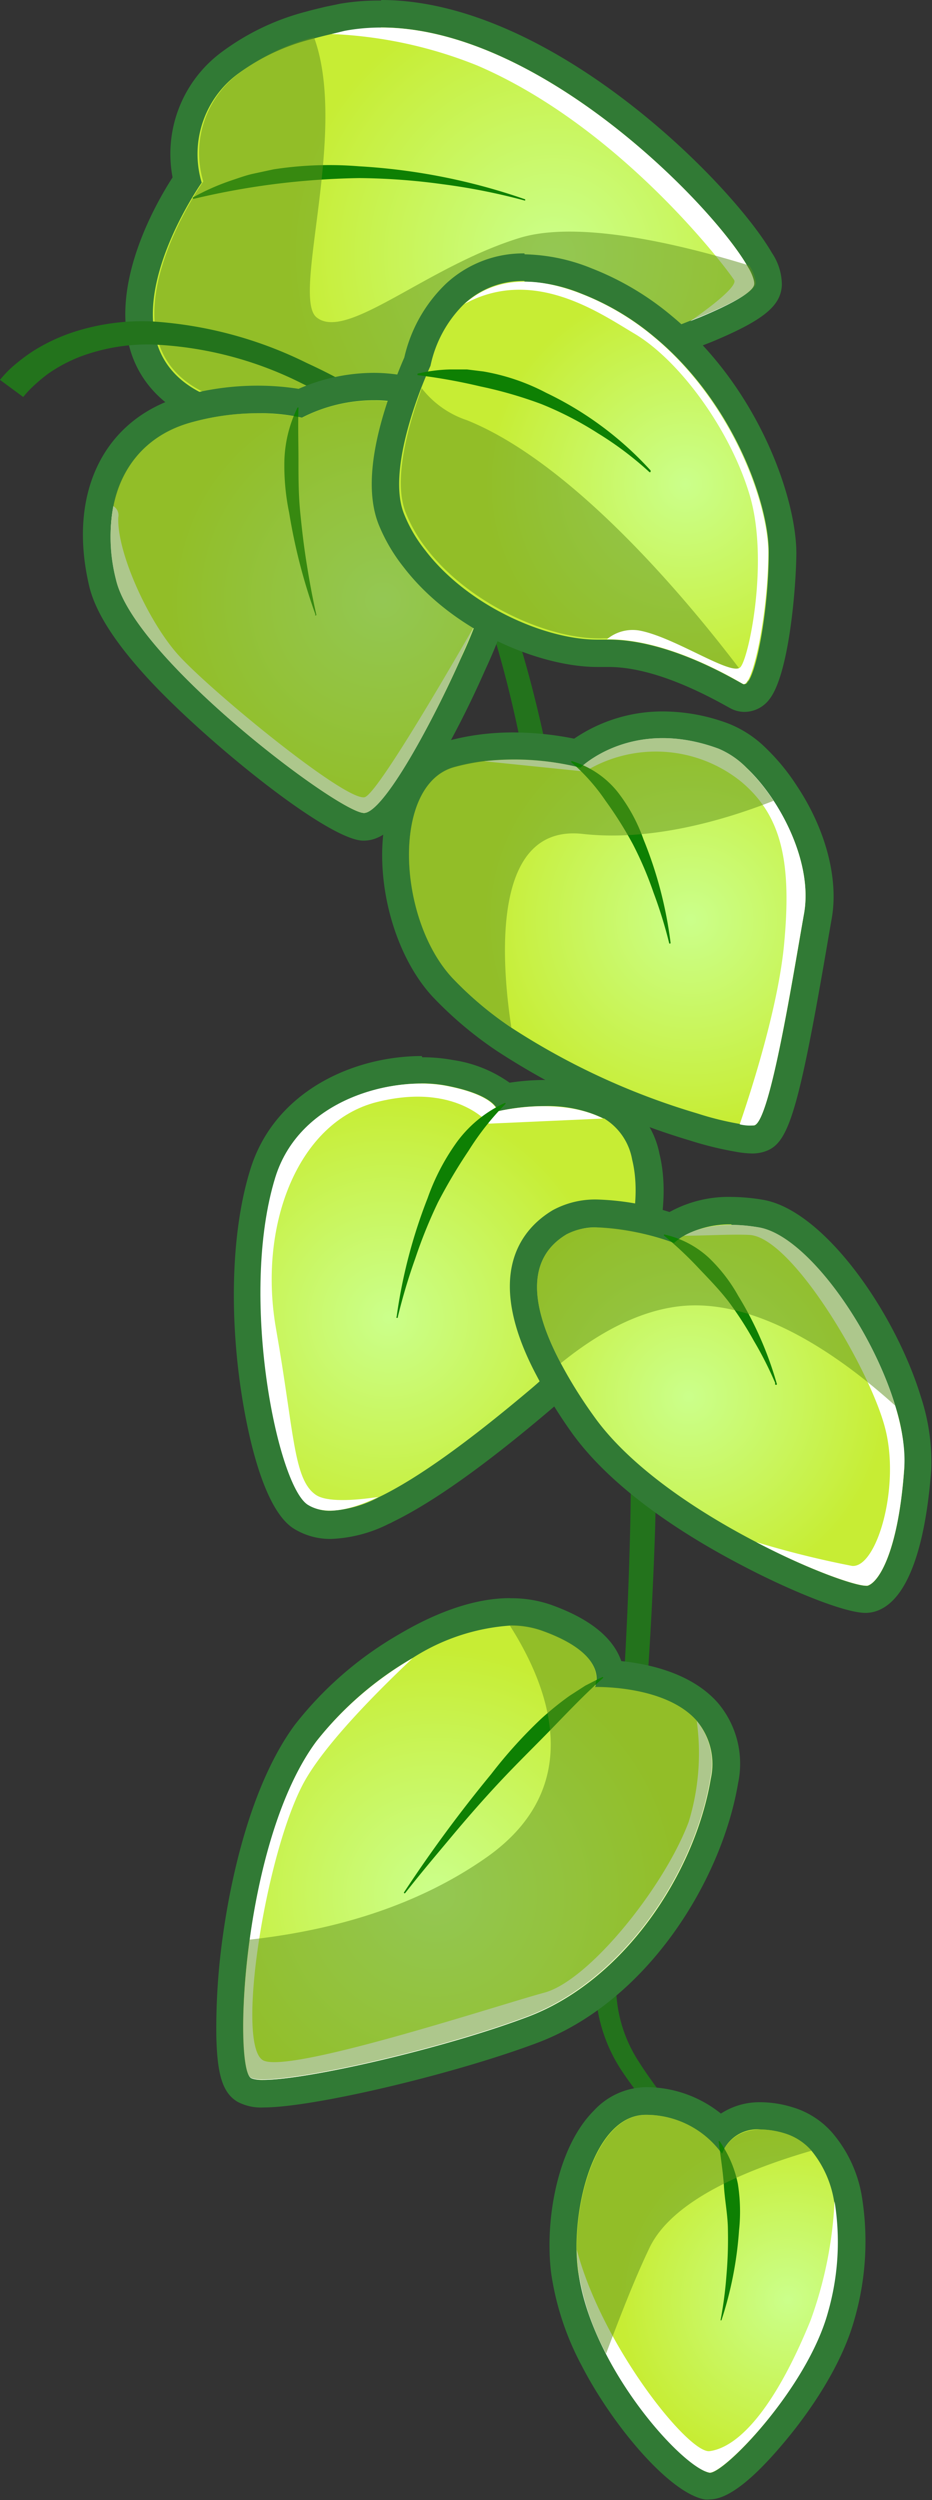 <svg xmlns="http://www.w3.org/2000/svg" xmlns:xlink="http://www.w3.org/1999/xlink" viewBox="0 0 82.25 220.41"><rect x="0" y="0" width="82.25" height="220.41" fill="#333333" stroke="none"/><defs><style>.cls-1{isolation:isolate;}.cls-2{fill:url(#radial-gradient);}.cls-3{fill:#317a35;}.cls-4{fill:#fff;mix-blend-mode:overlay;}.cls-5{fill:#0e8003;}.cls-6{fill:#5f911f;mix-blend-mode:multiply;opacity:0.51;}.cls-7{fill:#23731c;}.cls-8{fill:url(#radial-gradient-2);}.cls-9{fill:url(#radial-gradient-3);}.cls-10{fill:url(#radial-gradient-4);}.cls-11{fill:url(#radial-gradient-5);}.cls-12{fill:url(#radial-gradient-6);}.cls-13{fill:url(#radial-gradient-7);}.cls-14{fill:url(#radial-gradient-8);}</style><radialGradient id="radial-gradient" cx="4530.92" cy="663.1" r="23.39" gradientTransform="matrix(-0.98, -0.19, -0.19, 0.98, 4615.14, 233.43)" gradientUnits="userSpaceOnUse"><stop offset="0" stop-color="#cbff8b"/><stop offset="1" stop-color="#c7ed34"/></radialGradient><radialGradient id="radial-gradient-2" cx="4539.87" cy="695.98" r="18.73" xlink:href="#radial-gradient"/><radialGradient id="radial-gradient-3" cx="4507.8" cy="718.5" r="18.22" xlink:href="#radial-gradient"/><radialGradient id="radial-gradient-4" cx="-304.79" cy="971.77" r="19.3" gradientTransform="matrix(0.96, 0.29, -0.29, 0.96, 608.72, -728.35)" xlink:href="#radial-gradient"/><radialGradient id="radial-gradient-5" cx="-277.51" cy="970.79" r="17.48" gradientTransform="matrix(0.96, 0.29, -0.29, 0.96, 608.72, -728.35)" xlink:href="#radial-gradient"/><radialGradient id="radial-gradient-6" cx="4476.16" cy="836.52" r="14.82" xlink:href="#radial-gradient"/><radialGradient id="radial-gradient-7" cx="-286.24" cy="1019.12" r="21.58" gradientTransform="matrix(0.96, 0.29, -0.29, 0.96, 608.72, -728.35)" xlink:href="#radial-gradient"/><radialGradient id="radial-gradient-8" cx="4515.59" cy="680.82" r="17.61" xlink:href="#radial-gradient"/></defs><g class="cls-1"><g id="Layer_2" data-name="Layer 2"><g id="Layer_1-2" data-name="Layer 1"><path class="cls-2" d="M25.46,37.24a20.92,20.92,0,0,1-6.9-.94c-3.07-1.12-5-3-5.86-5.65C10.93,25,15.2,17.85,16.47,15.9A10.13,10.13,0,0,1,20.36,5.48a20.11,20.11,0,0,1,6.88-3.27c.55-.15,1.14-.3,1.75-.44l.88-.18.3-.06a18.87,18.87,0,0,1,3.46-.32c14.52,0,30,15.72,33.41,21.7a4.08,4.08,0,0,1,.73,2.21c0,1-1,2.07-5.45,3.94l-1,.38c-8.2,3.24-24.77,7.8-35.9,7.8Z"/><path class="cls-3" d="M33.63,2.42c14,0,29.24,15.64,32.36,21.09A3.28,3.28,0,0,1,66.56,25c0,.66-1.84,1.7-4.71,2.9l-.93.37C52.34,31.7,36,36,25.46,36A19.79,19.79,0,0,1,19,35.16C7.34,30.92,17.8,16.1,17.8,16.1a8.79,8.79,0,0,1,3.31-9.67,18.62,18.62,0,0,1,6.46-3c.53-.15,1.09-.29,1.69-.43l1.15-.23a17.38,17.38,0,0,1,3.22-.3m0-2.42A20.2,20.2,0,0,0,30,.33l-.37.08-.88.18c-.67.16-1.26.3-1.79.45a21.47,21.47,0,0,0-7.3,3.48,11.16,11.16,0,0,0-4.43,11.12C13.56,18.22,9.71,25.18,11.54,31c.65,2.07,2.32,4.86,6.61,6.42a21.4,21.4,0,0,0,7.31,1c11.29,0,28.05-4.61,36.35-7.89l1-.39c4.53-1.89,6.1-3.15,6.19-5a5.07,5.07,0,0,0-.88-2.85C64.57,16.16,48.64,0,33.63,0Z"/><path class="cls-4" d="M29.26,3A38.63,38.63,0,0,1,42.13,5.78C54.66,11.16,64,23.47,64.79,24.69c.29.46-1.53,2-3.87,3.62l.93-.37c2.87-1.2,4.68-2.24,4.71-2.9C66.78,22.09,46.93-.38,30.41,2.72Z"/><path class="cls-5" d="M46.34,17.69a54.83,54.83,0,0,0-7.28-1.45,57,57,0,0,0-7.37-.54,68.33,68.33,0,0,0-7.32.51,67,67,0,0,0-7.27,1.32h0a.08.08,0,0,1-.08-.05.07.07,0,0,1,0-.07,20.42,20.42,0,0,1,3.45-1.52c.6-.2,1.2-.42,1.81-.56l1.86-.4a32.27,32.27,0,0,1,7.54-.27,54,54,0,0,1,14.66,2.91.06.06,0,0,1,0,.08A.07.07,0,0,1,46.34,17.69Z"/><path class="cls-6" d="M19.12,35.06c8.4,3.07,31.24-2.62,41.94-6.84l.93-.38c2.87-1.19,4.68-2.24,4.72-2.89a3.39,3.39,0,0,0-.58-1.54c-5.82-1.8-15-4.06-20.29-2.43-8.23,2.54-15.25,9.14-17.9,7-2.25-1.79,2.82-16.4-.23-24.7a18.7,18.7,0,0,0-6.46,3.06A8.77,8.77,0,0,0,17.94,16S7.48,30.83,19.12,35.06Z"/><path class="cls-7" d="M62.7,214.73a105.83,105.83,0,0,0-.28-13.68c-.47-4.51-1.12-9.1-3.53-12.83-1.16-1.9-2.65-3.62-4-5.63a14,14,0,0,1-2.32-6.85,18.88,18.88,0,0,1,.11-3.61l.51-3.42c.31-2.25.56-4.53.78-6.81.89-9.12,1.44-18.28,1.65-27.43.09-4.58.09-9.15-.11-13.71-.1-2.27-.25-4.55-.5-6.79a39.61,39.61,0,0,0-1.2-6.56,15.33,15.33,0,0,0-.54-1.49c-.1-.24-.21-.46-.32-.67s-.32-.57-.43-.85a20.18,20.18,0,0,1-1.14-3.48c-.55-2.31-.92-4.6-1.26-6.89-.66-4.57-1.2-9.13-1.79-13.68-1.2-9.06-2.61-18.14-5.53-26.74a43.56,43.56,0,0,0-6.06-12,23.59,23.59,0,0,0-4.64-4.72,17.15,17.15,0,0,0-2.8-1.76c-1-.53-2-1-3-1.5a32.31,32.31,0,0,0-12.88-3.26,17,17,0,0,0-6.36,1.08,13.4,13.4,0,0,0-2.8,1.49,14.38,14.38,0,0,0-1.21,1,8.69,8.69,0,0,0-1,1.06L0,33.49a9.61,9.61,0,0,1,1.42-1.43,16,16,0,0,1,1.52-1.12,16.08,16.08,0,0,1,3.35-1.6,19.61,19.61,0,0,1,7.18-1A35.89,35.89,0,0,1,27.07,32c1.06.49,2.1,1,3.12,1.57a22.26,22.26,0,0,1,3,1.9,25,25,0,0,1,5,5.06A46.45,46.45,0,0,1,44.64,53c3.12,8.79,4.66,18,6,27.07.67,4.55,1.19,9.12,1.87,13.64.34,2.25.71,4.5,1.24,6.66a18.59,18.59,0,0,0,1,3.06c.11.25.21.41.35.69a7.85,7.85,0,0,1,.42.88,14.75,14.75,0,0,1,.62,1.76,40.7,40.7,0,0,1,1.22,7c.24,2.32.37,4.64.46,7,.15,4.63.11,9.25,0,13.85q-.45,13.83-1.9,27.57c-.25,2.29-.52,4.58-.86,6.88l-.53,3.38a16.45,16.45,0,0,0-.14,3.28,12.25,12.25,0,0,0,2,6.06c1.17,1.87,2.69,3.64,3.9,5.69A20.87,20.87,0,0,1,62.82,194a49.51,49.51,0,0,1,.94,6.93,105.09,105.09,0,0,1,0,13.86Z"/><path class="cls-8" d="M32,72.88C29.7,72.82,19.7,65.2,14.21,59.29c-2.93-3.15-4.67-5.8-5.16-7.89-1.77-7.52,1.12-13.52,7.35-15.3a23.45,23.45,0,0,1,6.35-.88,21,21,0,0,1,3.72.32A15.43,15.43,0,0,1,33,34.08a13.56,13.56,0,0,1,4.74.84c4.09,1.53,8.12,8.82,7,15.16a45.94,45.94,0,0,1-3,8.54c-1.06,2.38-6.5,14.26-9.6,14.26Z"/><path class="cls-3" d="M33,35.29a12.19,12.19,0,0,1,4.32.77c3.58,1.34,7.24,8.11,6.24,13.81a43.23,43.23,0,0,1-2.93,8.26c-2.87,6.44-7,13.54-8.5,13.54h0c-1.57,0-11-6.77-17-13.2-2.49-2.67-4.39-5.29-4.87-7.35-1.66-7,1-12.29,6.51-13.85a21.91,21.91,0,0,1,6-.84,17.16,17.16,0,0,1,3.88.39A13.87,13.87,0,0,1,33,35.29m0-2.42h0a16.66,16.66,0,0,0-6.65,1.41A23.12,23.12,0,0,0,22.76,34a24.21,24.21,0,0,0-6.68.93c-6.92,2-10.14,8.53-8.21,16.73.55,2.33,2.33,5.1,5.46,8.45,5,5.33,15.51,13.89,18.68,14h.07c1.79,0,3.37-1.5,5.82-5.52a86.38,86.38,0,0,0,4.89-9.47,47,47,0,0,0,3.1-8.81c1.13-6.45-2.72-14.62-7.78-16.51A14.77,14.77,0,0,0,33,32.87Z"/><path class="cls-4" d="M10,44.62a15.11,15.11,0,0,0,.24,6.5c.48,2.06,2.38,4.68,4.87,7.35,6,6.43,15.4,13.16,17,13.2s5.63-7.09,8.51-13.54c.43-1,.83-1.94,1.19-2.85-3.91,6.79-8.66,14.71-9.62,15-1.69.42-13.94-9.65-16.58-12.68s-5.31-9-5.17-12A.93.93,0,0,0,10,44.62Z"/><path class="cls-5" d="M27.85,54.21a50.43,50.43,0,0,1-2.33-9,20.43,20.43,0,0,1-.42-4.69,11.39,11.39,0,0,1,1.15-4.58.06.06,0,0,1,.09,0,.07.07,0,0,1,0,.06c-.05,1.57,0,3.06,0,4.57s0,3,.15,4.54.32,3,.57,4.56.51,3,.86,4.53a.06.06,0,0,1-.12,0Z"/><path class="cls-6" d="M10,44.62a15.11,15.11,0,0,0,.24,6.5c.48,2.06,2.38,4.68,4.87,7.35,6,6.43,15.4,13.16,17,13.2s5.63-7.09,8.51-13.54c.43-1,.83-1.94,1.19-2.85a31.56,31.56,0,0,0,1.74-5.41c1-5.7-2.66-12.47-6.24-13.81a13.55,13.55,0,0,0-10.63.76,20.94,20.94,0,0,0-9.9.45A9.2,9.2,0,0,0,10,44.62Z"/><path class="cls-9" d="M66.31,100.45a7.54,7.54,0,0,1-1.24-.13,31.16,31.16,0,0,1-3.92-1,65.11,65.11,0,0,1-16.7-7.75A32.12,32.12,0,0,1,39,87c-3.44-3.73-5-10.57-3.61-15.58.74-2.62,2.28-4.38,4.34-5a19.31,19.31,0,0,1,2.86-.56,22.9,22.9,0,0,1,2.66-.16,26,26,0,0,1,5.66.64,12.46,12.46,0,0,1,7.58-2.49,15.63,15.63,0,0,1,5.34,1,8.77,8.77,0,0,1,2.89,1.92A17.42,17.42,0,0,1,69.27,70c2.37,3.56,3.45,7.59,2.88,10.78-.13.75-.28,1.61-.44,2.55-2.47,14.28-3.33,16.69-4.82,17.1A2,2,0,0,1,66.31,100.45Z"/><path class="cls-3" d="M58.49,65.11a14.21,14.21,0,0,1,4.92.93,7.52,7.52,0,0,1,2.48,1.66,17.12,17.12,0,0,1,2.37,2.9c1.93,2.92,3.27,6.71,2.7,9.92-1,5.7-3,18.31-4.39,18.69a.88.88,0,0,1-.26,0,6.23,6.23,0,0,1-1-.12,26.81,26.81,0,0,1-3.77-.93A62.72,62.72,0,0,1,45.13,90.6a30.83,30.83,0,0,1-5.24-4.42c-4.85-5.25-5.32-17,.17-18.54a18.53,18.53,0,0,1,2.67-.53A22.13,22.13,0,0,1,45.25,67a23.75,23.75,0,0,1,6,.75,10.82,10.82,0,0,1,7.27-2.61m0-2.42h0a13.82,13.82,0,0,0-7.85,2.4,27.65,27.65,0,0,0-5.39-.55,23.43,23.43,0,0,0-2.81.17,21.39,21.39,0,0,0-3,.59c-2.49.7-4.33,2.76-5.19,5.8-1.52,5.37.19,12.72,3.89,16.73a33.59,33.59,0,0,0,5.65,4.77,65.52,65.52,0,0,0,17.05,7.91,30.16,30.16,0,0,0,4.08,1,8.68,8.68,0,0,0,1.42.15,3.66,3.66,0,0,0,.91-.11c2.15-.59,3-2.44,5.68-18.06.16-.94.31-1.8.44-2.54.62-3.49-.52-7.86-3.07-11.69a18.5,18.5,0,0,0-2.7-3.3,9.85,9.85,0,0,0-3.34-2.2,16.58,16.58,0,0,0-5.74-1.07Z"/><path class="cls-4" d="M42.73,67.11l8.89.91a12,12,0,0,1,13.8.9c3.58,3,4.48,7.11,3.76,14.5-.52,5.2-2.63,12-3.9,15.7a3.77,3.77,0,0,0,1.29.09c1.4-.38,3.37-13,4.39-18.69.78-4.45-2.07-10-5.07-12.82A7.52,7.52,0,0,0,63.41,66c-7.65-2.82-12.19,1.68-12.19,1.68A23.88,23.88,0,0,0,42.73,67.11Z"/><path class="cls-5" d="M59.05,83.13a40.2,40.2,0,0,0-1.38-4.45,31.54,31.54,0,0,0-1.82-4.26,34.11,34.11,0,0,0-2.42-3.84,17.13,17.13,0,0,0-3-3.37.07.07,0,0,1,0-.1.06.06,0,0,1,.07,0,8.15,8.15,0,0,1,4,2.7A14.84,14.84,0,0,1,56.79,74a35.89,35.89,0,0,1,2.39,9.12s0,.07-.06.07S59.06,83.16,59.05,83.13Z"/><path class="cls-6" d="M39.89,86.18a30.83,30.83,0,0,0,5.24,4.42c-.92-6-1.75-18,6.32-17.08,6,.66,12.37-1.17,16.81-2.92a17.12,17.12,0,0,0-2.37-2.9A7.52,7.52,0,0,0,63.41,66c-7.65-2.82-12.19,1.68-12.19,1.68a23.88,23.88,0,0,0-8.49-.61,18.53,18.53,0,0,0-2.67.53C34.57,69.18,35,80.93,39.89,86.18Z"/><path class="cls-10" d="M29.17,134.41a4.87,4.87,0,0,1-2.61-.7l-.11-.06c-3.47-2.36-6.52-19.84-3.26-30.24,1.95-6.29,8.43-9.11,14-9.11a12.82,12.82,0,0,1,2.47.22c2.83.55,4.22,1.37,4.9,2.1a19.81,19.81,0,0,1,3.53-.32,12.58,12.58,0,0,1,5.74,1.21l.07,0A6.45,6.45,0,0,1,57,102c1.38,5.6-1.41,14.78-9.41,21.47-5.74,4.83-10.17,8-13.53,9.61a1.45,1.45,0,0,1-.22.09,11.1,11.1,0,0,1-4.64,1.26Z"/><path class="cls-3" d="M37.16,95.51a11.88,11.88,0,0,1,2.24.2c4.46.86,4.54,2.26,4.54,2.26a18.79,18.79,0,0,1,4.12-.46,11.41,11.41,0,0,1,5.2,1.09l.05,0a5.33,5.33,0,0,1,2.48,3.64c1.25,5.06-1.27,13.79-9,20.26-5.6,4.72-10,7.87-13.34,9.48h0a10.23,10.23,0,0,1-4.26,1.21,3.6,3.6,0,0,1-2-.54l0,0c-2.69-1.82-6.05-18.44-2.79-28.87,1.88-6,8.22-8.26,12.82-8.26m0-2.42c-6,0-13,3.08-15.13,10-1.53,4.9-1.87,11.72-.93,18.71.44,3.22,1.77,10.91,4.67,12.89l.16.1a6.07,6.07,0,0,0,3.24.87,12.29,12.29,0,0,0,5.1-1.34,1.77,1.77,0,0,0,.31-.15c3.46-1.68,8-4.87,13.76-9.75,8.38-7,11.27-16.72,9.8-22.7a7.67,7.67,0,0,0-3.7-5.2l-.09,0-.05,0a13.68,13.68,0,0,0-6.24-1.32,20.75,20.75,0,0,0-3.15.24,11.49,11.49,0,0,0-5-2,14.35,14.35,0,0,0-2.7-.24Z"/><path class="cls-4" d="M27.13,132.64l0,0c1.4.89,3.45.67,6.26-.67-2.21.33-4.57.46-5.51-.18-2-1.35-1.91-5.51-3.52-14.64s1.94-18.26,8.92-20,9.86,1.91,9.86,1.91l10.08-.45c-3.9-2-9.32-.63-9.32-.63s-.08-1.4-4.54-2.26-12.85,1-15.06,8.06C21.08,114.2,24.44,130.82,27.13,132.64Z"/><path class="cls-5" d="M35,116.1a45.87,45.87,0,0,1,2.74-10.48,19.63,19.63,0,0,1,2.53-4.87,10.84,10.84,0,0,1,4.25-3.5.07.07,0,0,1,.09,0,.07.07,0,0,1,0,.07,24,24,0,0,0-3.26,4.13A47.42,47.42,0,0,0,38.65,106a42.57,42.57,0,0,0-2,4.94,50.82,50.82,0,0,0-1.54,5.15.07.07,0,1,1-.13,0Z"/><path class="cls-11" d="M76.42,141c-1.47,0-6-1.75-10.24-4-3.92-2-11.06-6.23-14.79-11.51a41.1,41.1,0,0,1-3-4.78c-4.14-7.76-1.76-11.33,1-13a6.62,6.62,0,0,1,3.39-.77,22.8,22.8,0,0,1,6.48,1.22,5.57,5.57,0,0,1,.53-.33,9.56,9.56,0,0,1,4.76-1.12,15.64,15.64,0,0,1,2.66.24c4.8.86,10.79,9.45,13,16.56a16.94,16.94,0,0,1,.85,6c-.46,6.51-2,10.78-4.07,11.42a1.72,1.72,0,0,1-.52.07Z"/><path class="cls-3" d="M64.55,108a14.14,14.14,0,0,1,2.45.23c4.16.74,9.89,8.77,12,15.71a15.76,15.76,0,0,1,.8,5.51c-.51,7.26-2.2,10-3.22,10.35a.37.37,0,0,1-.16,0c-1,0-5.06-1.43-9.68-3.85-5.23-2.71-11.19-6.65-14.36-11.14a40.3,40.3,0,0,1-2.89-4.63c-2.76-5.19-3-9.27.52-11.37a5.48,5.48,0,0,1,2.77-.6,22.93,22.93,0,0,1,6.71,1.37,4.23,4.23,0,0,1,.89-.64,8.4,8.4,0,0,1,4.17-1m0-2.42h0a10.76,10.76,0,0,0-5.35,1.27l-.12.06a23.13,23.13,0,0,0-6.3-1.1,7.83,7.83,0,0,0-4,.94c-2.6,1.55-6.25,5.51-1.42,14.59a43.61,43.61,0,0,0,3,4.89c3.68,5.21,10.31,9.34,15.23,11.89,3.9,2.05,8.87,4.13,10.79,4.13a3,3,0,0,0,.87-.13c3.6-1.11,4.63-8.31,4.93-12.5a18.22,18.22,0,0,0-.9-6.38c-2.27-7.46-8.53-16.44-13.9-17.4a17.1,17.1,0,0,0-2.87-.26Z"/><path class="cls-4" d="M78.08,125.78c1.42,5.2-.69,12.46-2.88,12.27a84.51,84.51,0,0,1-8.46-2.1c4.92,2.58,9.18,4,9.84,3.83,1-.31,2.71-3.09,3.22-10.35S72.35,109.15,67,108.21c-3.43-.6-5.54.12-6.62.73,1.89,0,4.21-.15,5.76-.07C69.89,109.07,76.68,120.56,78.08,125.78Z"/><path class="cls-5" d="M68.42,121.94a31.81,31.81,0,0,0-1.89-3.73,30.66,30.66,0,0,0-2.24-3.47c-.84-1.09-1.8-2.06-2.69-3a32.23,32.23,0,0,0-3-2.81.07.07,0,0,1,0-.09.07.07,0,0,1,.07,0,8.54,8.54,0,0,1,3.84,2,14.19,14.19,0,0,1,2.64,3.4,31.17,31.17,0,0,1,3.4,7.74.06.06,0,0,1,0,.08A.07.07,0,0,1,68.42,121.94Z"/><path class="cls-6" d="M49.49,120.18c3.11-2.52,6.64-4.53,10.3-5,6.87-.88,14.24,4.26,19.21,8.74-2.11-6.94-7.84-15-12-15.71-3.43-.6-5.54.12-6.62.73a4.23,4.23,0,0,0-.89.64s-6.6-2.48-9.48-.77C46.49,110.91,46.73,115,49.49,120.18Z"/><path class="cls-12" d="M62.64,219.2a1.33,1.33,0,0,1-.28,0c-2.44-.47-7.19-5.77-10-11.12a23.78,23.78,0,0,1-2.59-7.79,18.73,18.73,0,0,1-.13-1.92c0-3.81,1-8.81,3.56-11.41a5.26,5.26,0,0,1,3.73-1.7,9.5,9.5,0,0,1,6.62,2.64,4.8,4.8,0,0,1,3.54-1.35,8.78,8.78,0,0,1,2.42.38,6.34,6.34,0,0,1,3,1.89,10.49,10.49,0,0,1,2.31,5,23.52,23.52,0,0,1-.6,10.33c-1.78,6.46-9.25,15-11.6,15Z"/><path class="cls-3" d="M57,186.44a8.25,8.25,0,0,1,6.71,3.43,3.33,3.33,0,0,1,3.41-2.14,7.59,7.59,0,0,1,2.08.33,5.12,5.12,0,0,1,2.41,1.54,9.4,9.4,0,0,1,2,4.46,22.45,22.45,0,0,1-.58,9.79C71.24,210.49,64,218,62.64,218h0c-1.73-.33-6.22-4.91-9.1-10.49A22.65,22.65,0,0,1,51,200.11a17,17,0,0,1-.12-1.79c-.07-5.18,2-11.85,6.09-11.88h0M57,184h0a6.39,6.39,0,0,0-4.59,2.07c-3,3-4,8.5-3.91,12.27a18.72,18.72,0,0,0,.14,2.06,24.86,24.86,0,0,0,2.71,8.18c2.68,5.19,7.66,11.15,10.8,11.76a2.21,2.21,0,0,0,.51,0c1.62,0,3.94-1.84,6.91-5.47,1.68-2.05,4.67-6.14,5.85-10.45a24.73,24.73,0,0,0,.62-10.9A11.52,11.52,0,0,0,73.43,188a7.48,7.48,0,0,0-3.53-2.24,9.68,9.68,0,0,0-2.76-.43,6.25,6.25,0,0,0-3.52,1A10.56,10.56,0,0,0,57,184Z"/><path class="cls-5" d="M63.59,204.54a35,35,0,0,0,.52-3.95,37,37,0,0,0,.13-3.94c0-1.32-.27-2.6-.35-3.89s-.29-2.55-.46-3.92a.07.07,0,0,1,0-.08.09.09,0,0,1,.07,0,9.87,9.87,0,0,1,1.62,3.78,15.65,15.65,0,0,1,.1,4.1,32.51,32.51,0,0,1-1.55,7.91.07.07,0,0,1-.08,0S63.59,204.58,63.59,204.54Z"/><path class="cls-4" d="M50.9,198.32a17,17,0,0,0,.12,1.79c1,8.35,9.12,17.4,11.57,17.87,1.17.23,8.63-7.39,10.48-14.13a22.45,22.45,0,0,0,.58-9.79,35.56,35.56,0,0,1-2.13,10.54c-3.27,8-6.46,11.16-8.89,11.49C60.8,216.35,53.15,206.84,50.9,198.32Z"/><path class="cls-6" d="M50.9,198.32a17,17,0,0,0,.12,1.79,22.65,22.65,0,0,0,2.47,7.38c1.13-3,2.45-6.45,3.84-9.35,2.09-4.32,9-7,14.3-8.54a5.12,5.12,0,0,0-2.41-1.54c-4.57-1.33-5.49,1.81-5.49,1.81A8.27,8.27,0,0,0,57,186.44C52.94,186.47,50.83,193.14,50.9,198.32Z"/><path class="cls-13" d="M23.24,184.57a3.35,3.35,0,0,1-1.69-.32c-2.29-1.36-.89-12.15-.73-13.38.63-4.52,2.25-12.88,6.12-18.1a31,31,0,0,1,8.87-7.66c2.29-1.35,5.74-3,9.16-3a9.32,9.32,0,0,1,3.14.49c3,1,4.82,2.41,5.48,4.08a4.18,4.18,0,0,1,.23.89c2.22.14,6.29.75,8.58,3.34A7.06,7.06,0,0,1,63.9,157c-1.38,8.27-7.64,18.47-16.93,22-7.26,2.74-19.46,5.63-23.73,5.63Z"/><path class="cls-3" d="M45,143.31a8.18,8.18,0,0,1,2.73.42c6.24,2.19,4.77,5,4.77,5h.23c1.15,0,6.31.16,8.78,3a5.92,5.92,0,0,1,1.22,5.08c-1.41,8.41-7.7,17.84-16.17,21-7.46,2.81-19.46,5.55-23.3,5.55a2.5,2.5,0,0,1-1.09-.16c-.79-.47-1-5.83-.13-12.16.85-6.14,2.67-13.19,5.9-17.55a29.86,29.86,0,0,1,8.5-7.34A18.27,18.27,0,0,1,45,143.31m0-2.42h0c-3.69,0-7.35,1.75-9.77,3.18a31.79,31.79,0,0,0-9.22,8c-4,5.43-5.71,14-6.35,18.65a58.06,58.06,0,0,0-.57,8.65c.06,3.55.57,5.15,1.87,5.92a4.42,4.42,0,0,0,2.32.5c4.38,0,16.79-2.93,24.15-5.7,9.72-3.66,16.26-14.3,17.71-22.9a8.29,8.29,0,0,0-1.79-7.07c-2.28-2.59-6-3.42-8.52-3.68a1.8,1.8,0,0,0-.08-.21c-.79-2-2.88-3.61-6.2-4.78a10.61,10.61,0,0,0-3.52-.55Z"/><path class="cls-4" d="M22.15,183.2c1.57.91,15.92-2.2,24.39-5.39s14.76-12.62,16.17-21a5.92,5.92,0,0,0-1.22-5.08,20.67,20.67,0,0,1-.71,8.88c-2.17,5.77-8.8,14-12.74,15.06s-22.17,7.07-24.75,6,.13-18.34,3.55-24.57c1.71-3.1,5.84-7.4,9.58-10.92a29.86,29.86,0,0,0-8.5,7.34C21.36,162.34,20.59,182.29,22.15,183.2Z"/><path class="cls-5" d="M35.64,166.85a120.7,120.7,0,0,1,7.71-10.45,41.7,41.7,0,0,1,4.37-4.84,26.92,26.92,0,0,1,2.56-2.07l1.38-.89c.5-.25,1-.52,1.48-.74a.06.06,0,0,1,.08,0,.06.06,0,0,1,0,.07c-1.63,1.44-3.1,3-4.58,4.52s-3,3-4.49,4.59-2.89,3.19-4.28,4.85-2.78,3.3-4.11,5a.06.06,0,0,1-.1-.08Z"/><path class="cls-6" d="M22,171c-.86,6.33-.66,11.69.13,12.16,1.57.91,15.92-2.2,24.39-5.39s14.76-12.62,16.17-21a5.92,5.92,0,0,0-1.22-5.08c-2.79-3.16-9-3-9-3s1.47-2.82-4.77-5a8.18,8.18,0,0,0-2.73-.42c3.47,5.42,6.85,14.2-2,20.45C36.17,168.5,28.33,170.3,22,171Z"/><path class="cls-14" d="M65.7,61.53a1.43,1.43,0,0,1-.66-.16l-.39-.22c-4.26-2.37-8-3.58-11-3.58h-1c-4.78,0-12.13-3.13-16.15-8.37a14.07,14.07,0,0,1-2-3.44c-1.31-3.25.06-8.24,1.45-11.86.39-1,.71-1.73.84-2a11.89,11.89,0,0,1,3.35-6,8.77,8.77,0,0,1,6.1-2.27,15.18,15.18,0,0,1,5.48,1.15,24,24,0,0,1,6.73,4c7.27,6,10.6,15.5,10.55,20,0,4-.85,10.59-2.14,12.15A1.49,1.49,0,0,1,65.7,61.53Z"/><path class="cls-3" d="M46.29,24.83a14,14,0,0,1,5.05,1.07,22.9,22.9,0,0,1,6.39,3.79c7,5.77,10.15,14.77,10.11,19.06,0,4.72-1,10.35-1.86,11.39a.38.38,0,0,1-.28.18l-.1,0c-.87-.45-6.56-3.93-11.9-3.93h-1c-4.6,0-11.46-3-15.19-7.9a12.62,12.62,0,0,1-1.84-3.15c-1.23-3,.36-8.13,1.45-11,.49-1.27.87-2.09.87-2.09a10.73,10.73,0,0,1,3-5.48,7.59,7.59,0,0,1,5.29-2m0-2.43A10,10,0,0,0,39.37,25a13,13,0,0,0-3.69,6.52c-.16.36-.46,1.06-.81,2-2.13,5.56-2.61,9.85-1.44,12.75A15.26,15.26,0,0,0,35.62,50C40,55.7,47.7,58.8,52.71,58.8h1c2.79,0,6.28,1.16,10.36,3.43l.42.23a2.62,2.62,0,0,0,1.22.3,2.77,2.77,0,0,0,2.18-1.1c1.73-2.18,2.36-9.74,2.39-12.87,0-4.87-3.34-14.6-11-20.94a25.28,25.28,0,0,0-7.06-4.19,16.5,16.5,0,0,0-5.92-1.24Z"/><path class="cls-6" d="M35.82,45.23a12.86,12.86,0,0,0,1.84,3.16c3.86,5,11.07,8.1,15.65,7.88h.39c5.37-.07,11.16,3.47,12,3.93.12.06.25,0,.38-.15-3.89-5.24-14.73-18.91-24.86-23a8.42,8.42,0,0,1-4-2.82C36.18,37.11,34.59,42.2,35.82,45.23Z"/><path class="cls-4" d="M41,26.79c6.07-3.3,11.88.78,15,2.63,4,2.38,8.47,8.51,10.17,14.26S66.1,58,65.34,58.82s-5.73-2.61-8.85-3.22a3.54,3.54,0,0,0-2.93.76c5.37-.06,11.16,3.47,12,3.93s2.21-6.12,2.24-11.54c0-4.29-3.15-13.29-10.11-19.06a22.9,22.9,0,0,0-6.39-3.79C46.19,23.9,43,25,41,26.79Z"/><path class="cls-5" d="M57.31,41.62a29.5,29.5,0,0,0-4.54-3.42,30,30,0,0,0-5-2.58,37.27,37.27,0,0,0-5.36-1.55,51.14,51.14,0,0,0-5.56-1h0a.06.06,0,0,1,0-.07.06.06,0,0,1,0-.06,14,14,0,0,1,2.89-.37h1.47l1.46.18a18.65,18.65,0,0,1,5.53,1.88,29.84,29.84,0,0,1,9.22,6.85s0,.07,0,.09A.07.07,0,0,1,57.31,41.62Z"/></g></g></g></svg>